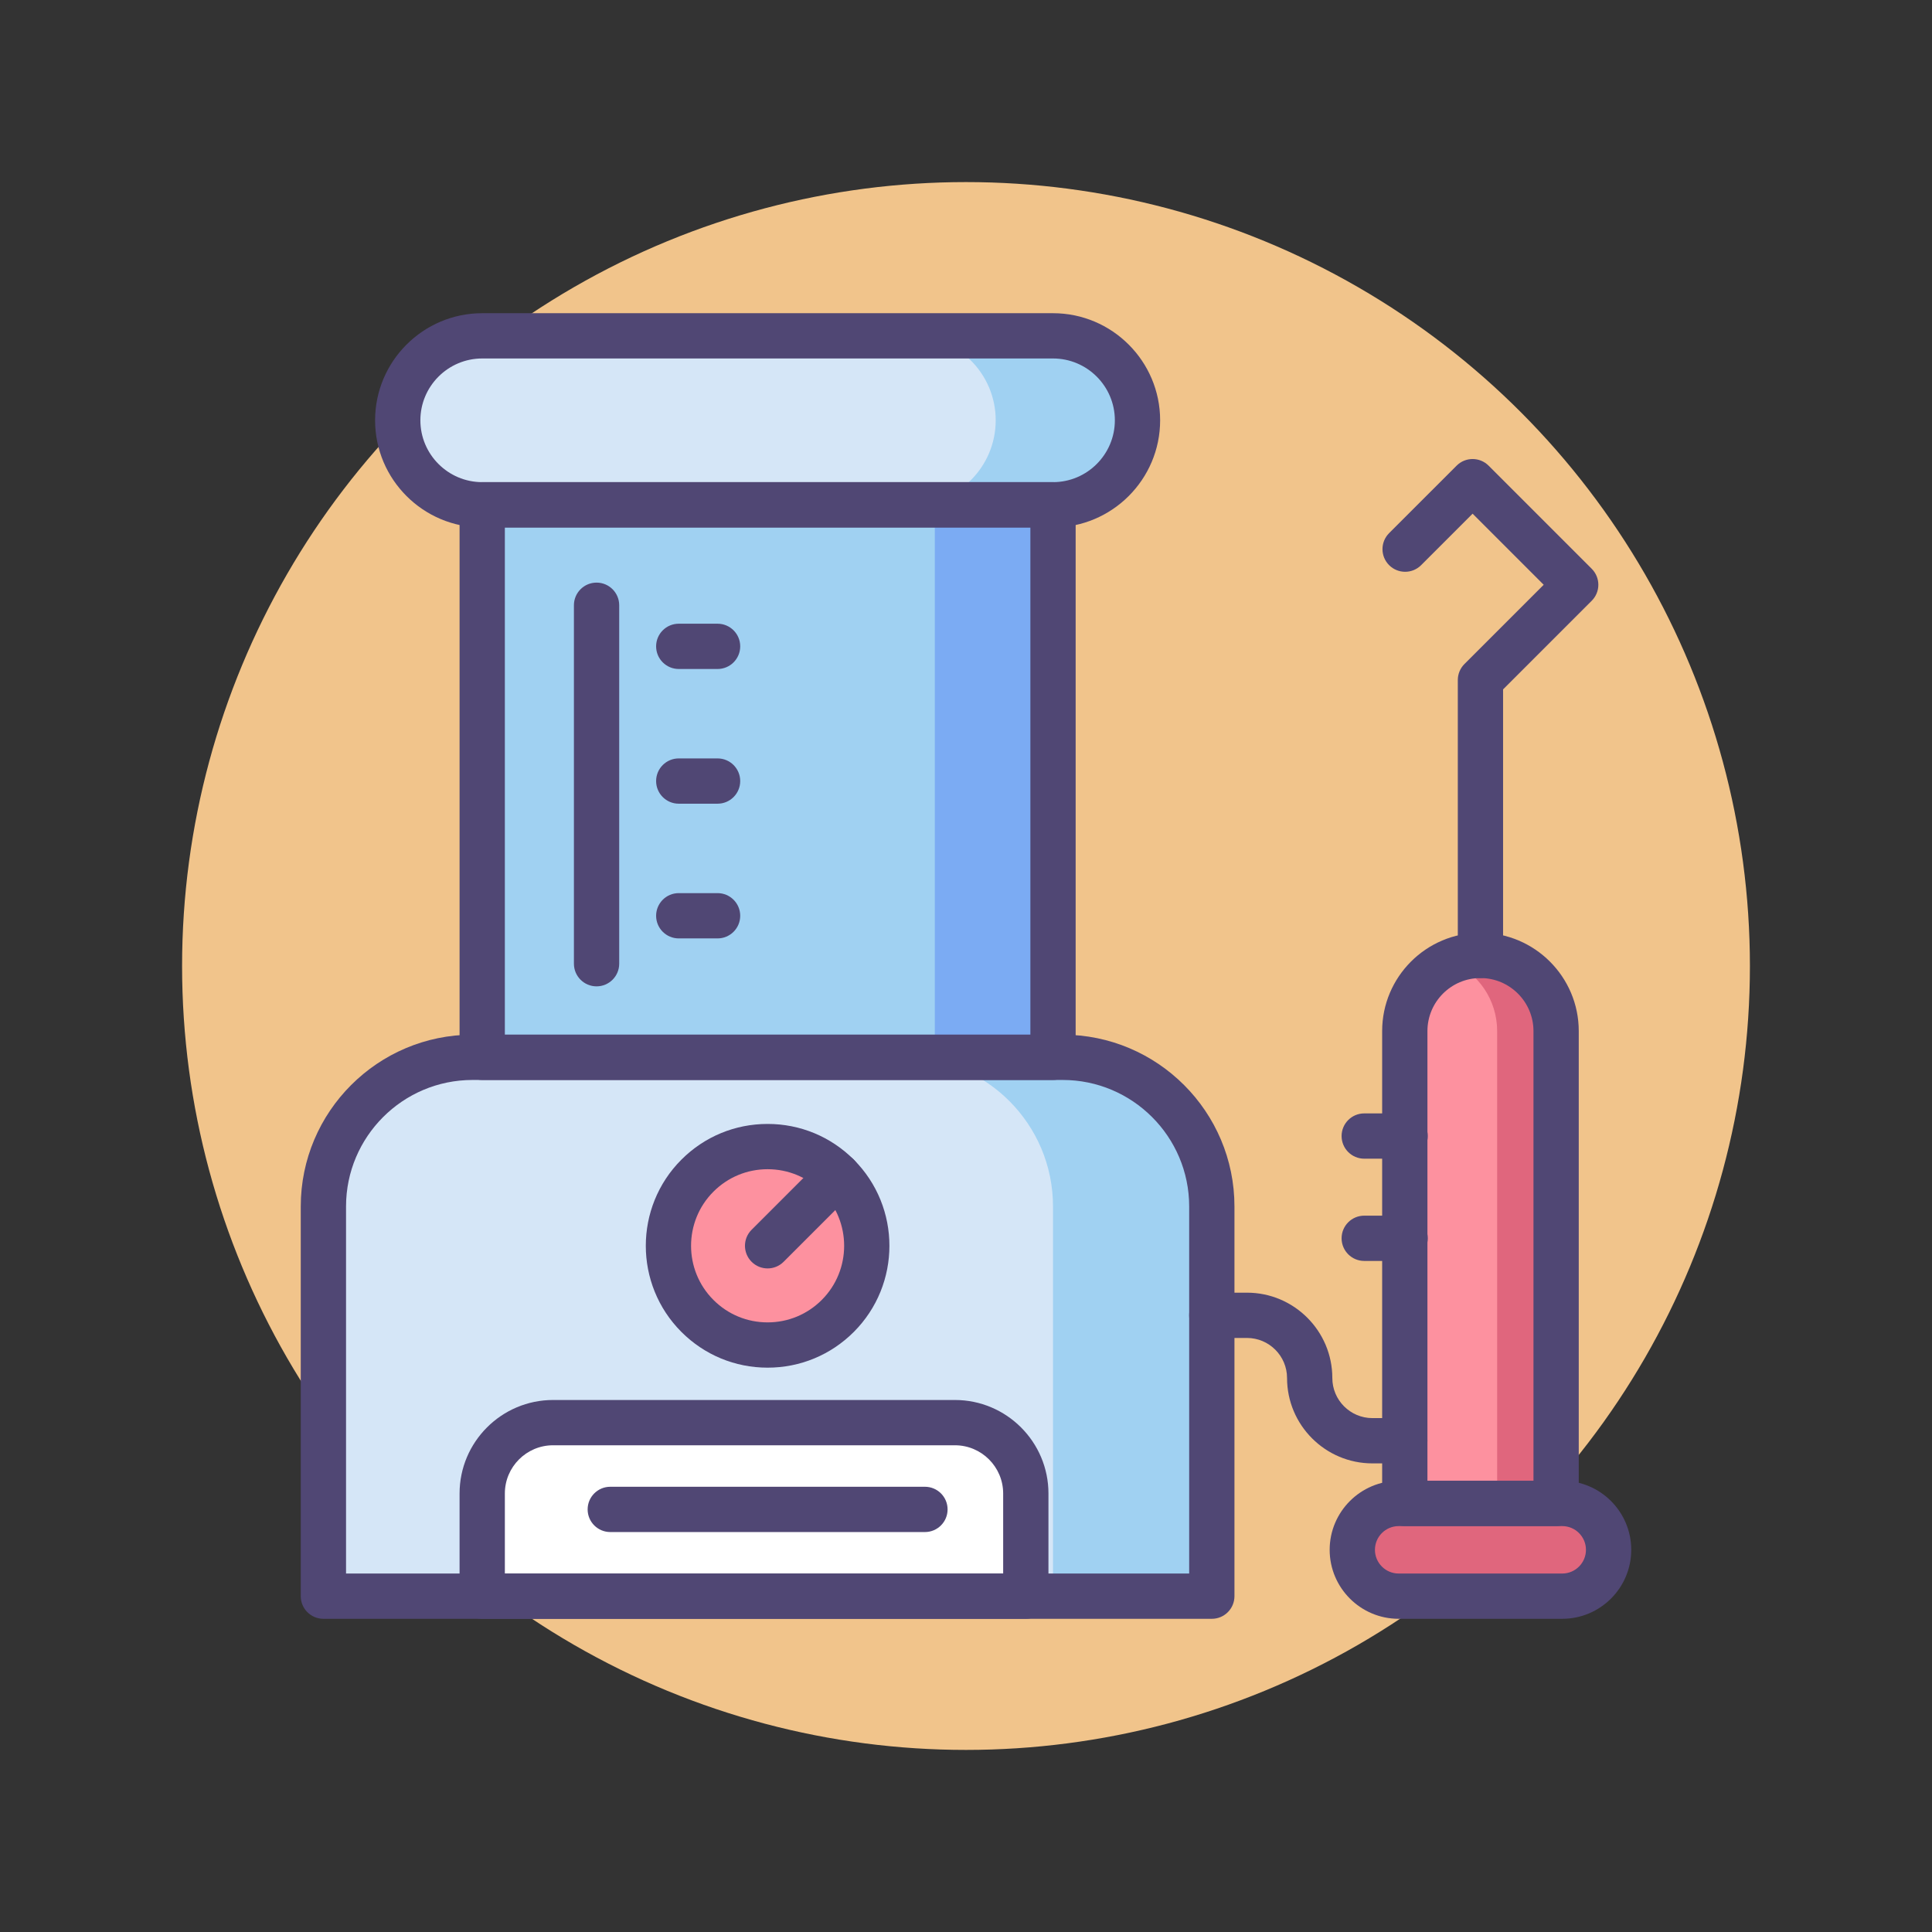 <?xml version="1.0" encoding="utf-8"?>
<!-- Generator: Adobe Illustrator 18.0.0, SVG Export Plug-In . SVG Version: 6.00 Build 0)  -->
<!DOCTYPE svg PUBLIC "-//W3C//DTD SVG 1.1//EN" "http://www.w3.org/Graphics/SVG/1.1/DTD/svg11.dtd">
<svg version="1.1" id="Layer_1" xmlns="http://www.w3.org/2000/svg" xmlns:xlink="http://www.w3.org/1999/xlink" x="0px" y="0px"
	 viewBox="0 0 256 256" style="enable-background:new 0 0 256 256;" xml:space="preserve">
<rect x="0" y="0" width="256" height="256" fill="#333333" stroke="none"/>
<style type="text/css">
	.st0{fill:#504774;}
	.st1{fill:#F1C48B;}
	.st2{fill:#FFFFFF;}
	.st3{fill:#D5E6F7;}
	.st4{fill:#A0D1F2;}
	.st5{fill:#7BABF3;}
	.st6{fill:#FD919F;}
	.st7{fill:#D4E7F8;}
	.st8{fill:#E0667D;}
	.st9{fill:#484771;}
</style>
<g>
	<g>
		<circle class="st1" cx="128" cy="128" r="103.873"/>
	</g>
	<g>
		<path class="st8" d="M207.006,199.216h-21.677c-3.392,0-6.142,2.75-6.142,6.142l0,0c0,3.392,2.75,6.142,6.142,6.142h21.677
			c3.392,0,6.142-2.75,6.142-6.142l0,0C213.148,201.966,210.398,199.216,207.006,199.216z"/>
	</g>
	<g>
		<path class="st6" d="M196.167,126.597L196.167,126.597c-5.537,0-10.026,4.489-10.026,10.026v62.594h20.052v-62.594
			C206.193,131.086,201.704,126.597,196.167,126.597z"/>
	</g>
	<g>
		<path class="st8" d="M196.167,126.597c-1.386,0-2.706,0.282-3.906,0.79c3.596,1.523,6.119,5.084,6.119,9.236v62.594h7.813v-62.594
			C206.193,131.086,201.704,126.597,196.167,126.597z"/>
	</g>
	<g>
		<path class="st3" d="M160.572,211.5H42.852v-51.637c0-10.914,8.847-19.761,19.761-19.761h78.198
			c10.914,0,19.761,8.848,19.761,19.761V211.5z"/>
	</g>
	<g>
		<path class="st3" d="M139.529,44.5H63.895c-6.182,0-11.194,5.012-11.194,11.194v0c0,6.182,5.012,11.194,11.194,11.194h75.634
			c6.182,0,11.194-5.012,11.194-11.194v0C150.723,49.512,145.712,44.5,139.529,44.5z"/>
	</g>
	<g>
		<path class="st4" d="M140.811,140.101h-21.043c10.914,0,19.761,8.848,19.761,19.762V211.5h21.043v-51.637
			C160.572,148.949,151.725,140.101,140.811,140.101z"/>
	</g>
	<g>
		<circle class="st6" cx="101.712" cy="165.073" r="13.148"/>
	</g>
	<g>
		<path class="st2" d="M126.533,188.507H73.287c-5.187,0-9.391,4.205-9.391,9.391V211.5h72.029v-13.601
			C135.924,192.712,131.72,188.507,126.533,188.507z"/>
	</g>
	<g>
		<path class="st4" d="M139.529,44.5h-18.787c6.182,0,11.194,5.012,11.194,11.194c0,6.182-5.012,11.194-11.194,11.194h18.787
			c6.182,0,11.194-5.012,11.194-11.194C150.723,49.512,145.712,44.5,139.529,44.5z"/>
	</g>
	<g>
		<rect x="63.895" y="66.888" class="st4" width="75.634" height="73.214"/>
	</g>
	<g>
		<rect x="123.869" y="66.888" class="st5" width="15.66" height="73.214"/>
	</g>
	<g>
		<path class="st0" d="M160.572,214.5H42.852c-1.657,0-3-1.343-3-3v-51.638c0-12.551,10.21-22.761,22.761-22.761h78.198
			c12.551,0,22.761,10.21,22.761,22.761V211.5C163.572,213.157,162.229,214.5,160.572,214.5z M45.852,208.5h111.72v-48.638
			c0-9.242-7.519-16.761-16.761-16.761H62.613c-9.242,0-16.761,7.519-16.761,16.761V208.5z"/>
	</g>
	<g>
		<path class="st0" d="M139.529,143.102H63.896c-1.657,0-3-1.343-3-3V66.888c0-1.657,1.343-3,3-3h75.634c1.657,0,3,1.343,3,3v73.214
			C142.529,141.759,141.186,143.102,139.529,143.102z M66.896,137.102h69.634V69.888H66.896V137.102z"/>
	</g>
	<g>
		<path class="st0" d="M139.529,69.888H63.896c-7.827,0-14.194-6.367-14.194-14.193c0-7.827,6.367-14.194,14.194-14.194h75.634
			c7.827,0,14.194,6.367,14.194,14.193C153.723,63.521,147.356,69.888,139.529,69.888z M63.896,47.5
			c-4.518,0-8.194,3.676-8.194,8.193c0,4.519,3.676,8.194,8.194,8.194h75.634c4.518,0,8.194-3.676,8.194-8.193
			c0-4.519-3.676-8.194-8.194-8.194H63.896z"/>
	</g>
	<g>
		<path class="st0" d="M79.047,130.697c-1.657,0-3-1.343-3-3V80.199c0-1.657,1.343-3,3-3s3,1.343,3,3v47.498
			C82.047,129.354,80.704,130.697,79.047,130.697z"/>
	</g>
	<g>
		<path class="st0" d="M95.082,88.645h-5.143c-1.657,0-3-1.343-3-3s1.343-3,3-3h5.143c1.657,0,3,1.343,3,3
			S96.739,88.645,95.082,88.645z"/>
	</g>
	<g>
		<path class="st0" d="M95.082,106.494h-5.143c-1.657,0-3-1.343-3-3s1.343-3,3-3h5.143c1.657,0,3,1.343,3,3
			S96.739,106.494,95.082,106.494z"/>
	</g>
	<g>
		<path class="st0" d="M95.082,124.344h-5.143c-1.657,0-3-1.343-3-3s1.343-3,3-3h5.143c1.657,0,3,1.343,3,3
			S96.739,124.344,95.082,124.344z"/>
	</g>
	<g>
		<path class="st0" d="M101.712,181.222c-4.313,0-8.369-1.681-11.418-4.73c-6.295-6.296-6.295-16.54,0-22.836
			c3.05-3.05,7.105-4.729,11.418-4.729c4.313,0,8.368,1.68,11.418,4.729c6.296,6.296,6.296,16.54,0,22.836
			C110.081,179.541,106.025,181.222,101.712,181.222z M101.712,154.926c-2.711,0-5.259,1.056-7.176,2.972
			c-3.956,3.957-3.956,10.395,0,14.352c1.917,1.917,4.464,2.973,7.175,2.973c2.71,0,5.259-1.056,7.176-2.973
			c3.956-3.957,3.956-10.395,0-14.352C106.971,155.981,104.423,154.926,101.712,154.926z"/>
	</g>
	<g>
		<path class="st0" d="M135.924,214.5H63.896c-1.657,0-3-1.343-3-3v-13.602c0-6.833,5.559-12.392,12.391-12.392h53.247
			c6.833,0,12.391,5.559,12.391,12.392V211.5C138.924,213.157,137.581,214.5,135.924,214.5z M66.896,208.5h66.029v-10.602
			c0-3.524-2.867-6.392-6.391-6.392H73.287c-3.524,0-6.391,2.867-6.391,6.392V208.5z"/>
	</g>
	<g>
		<path class="st0" d="M101.712,168.073c-0.768,0-1.536-0.293-2.121-0.879c-1.172-1.171-1.172-3.071,0-4.242l9.297-9.297
			c1.171-1.172,3.071-1.172,4.242,0c1.172,1.171,1.172,3.071,0,4.242l-9.297,9.297C103.248,167.78,102.48,168.073,101.712,168.073z"
			/>
	</g>
	<g>
		<path class="st0" d="M206.193,202.216h-20.051c-1.657,0-3-1.343-3-3v-62.593c0-7.183,5.843-13.026,13.025-13.026
			c7.183,0,13.026,5.844,13.026,13.026v62.593C209.193,200.873,207.85,202.216,206.193,202.216z M189.142,196.216h14.051v-59.593
			c0-3.874-3.152-7.026-7.026-7.026s-7.025,3.152-7.025,7.026V196.216z"/>
	</g>
	<g>
		<path class="st0" d="M207.006,214.5h-21.677c-5.041,0-9.142-4.101-9.142-9.142s4.101-9.143,9.142-9.143h21.677
			c5.041,0,9.142,4.102,9.142,9.143S212.047,214.5,207.006,214.5z M185.329,202.216c-1.732,0-3.142,1.41-3.142,3.143
			s1.41,3.142,3.142,3.142h21.677c1.732,0,3.142-1.409,3.142-3.142s-1.41-3.143-3.142-3.143H185.329z"/>
	</g>
	<g>
		<path class="st0" d="M196.167,129.597c-1.657,0-3-1.343-3-3v-36.49c0-0.796,0.316-1.559,0.879-2.121l10.501-10.501l-9.418-9.419
			l-6.821,6.82c-1.171,1.172-3.071,1.172-4.243,0s-1.171-3.071,0-4.242l8.942-8.941c1.171-1.173,3.071-1.171,4.242,0l13.661,13.661
			c0.563,0.563,0.879,1.325,0.879,2.121s-0.316,1.559-0.879,2.121l-11.744,11.743v35.248
			C199.167,128.254,197.824,129.597,196.167,129.597z"/>
	</g>
	<g>
		<path class="st0" d="M186.187,153.532h-5.419c-1.657,0-3-1.343-3-3s1.343-3,3-3h5.419c1.657,0,3,1.343,3,3
			S187.843,153.532,186.187,153.532z"/>
	</g>
	<g>
		<path class="st0" d="M186.187,167.081h-5.419c-1.657,0-3-1.343-3-3s1.343-3,3-3h5.419c1.657,0,3,1.343,3,3
			S187.843,167.081,186.187,167.081z"/>
	</g>
	<g>
		<path class="st0" d="M186.142,193.906h-4.291c-6.236,0-11.31-5.073-11.31-11.31c0-2.928-2.382-5.31-5.31-5.31h-4.66
			c-1.657,0-3-1.343-3-3s1.343-3,3-3h4.66c6.236,0,11.31,5.073,11.31,11.31c0,2.928,2.382,5.31,5.31,5.31h4.291c1.657,0,3,1.343,3,3
			S187.798,193.906,186.142,193.906z"/>
	</g>
	<g>
		<path class="st0" d="M122.56,203.004H80.865c-1.657,0-3-1.343-3-3s1.343-3,3-3h41.695c1.657,0,3,1.343,3,3
			S124.216,203.004,122.56,203.004z"/>
	</g>
</g>
</svg>
